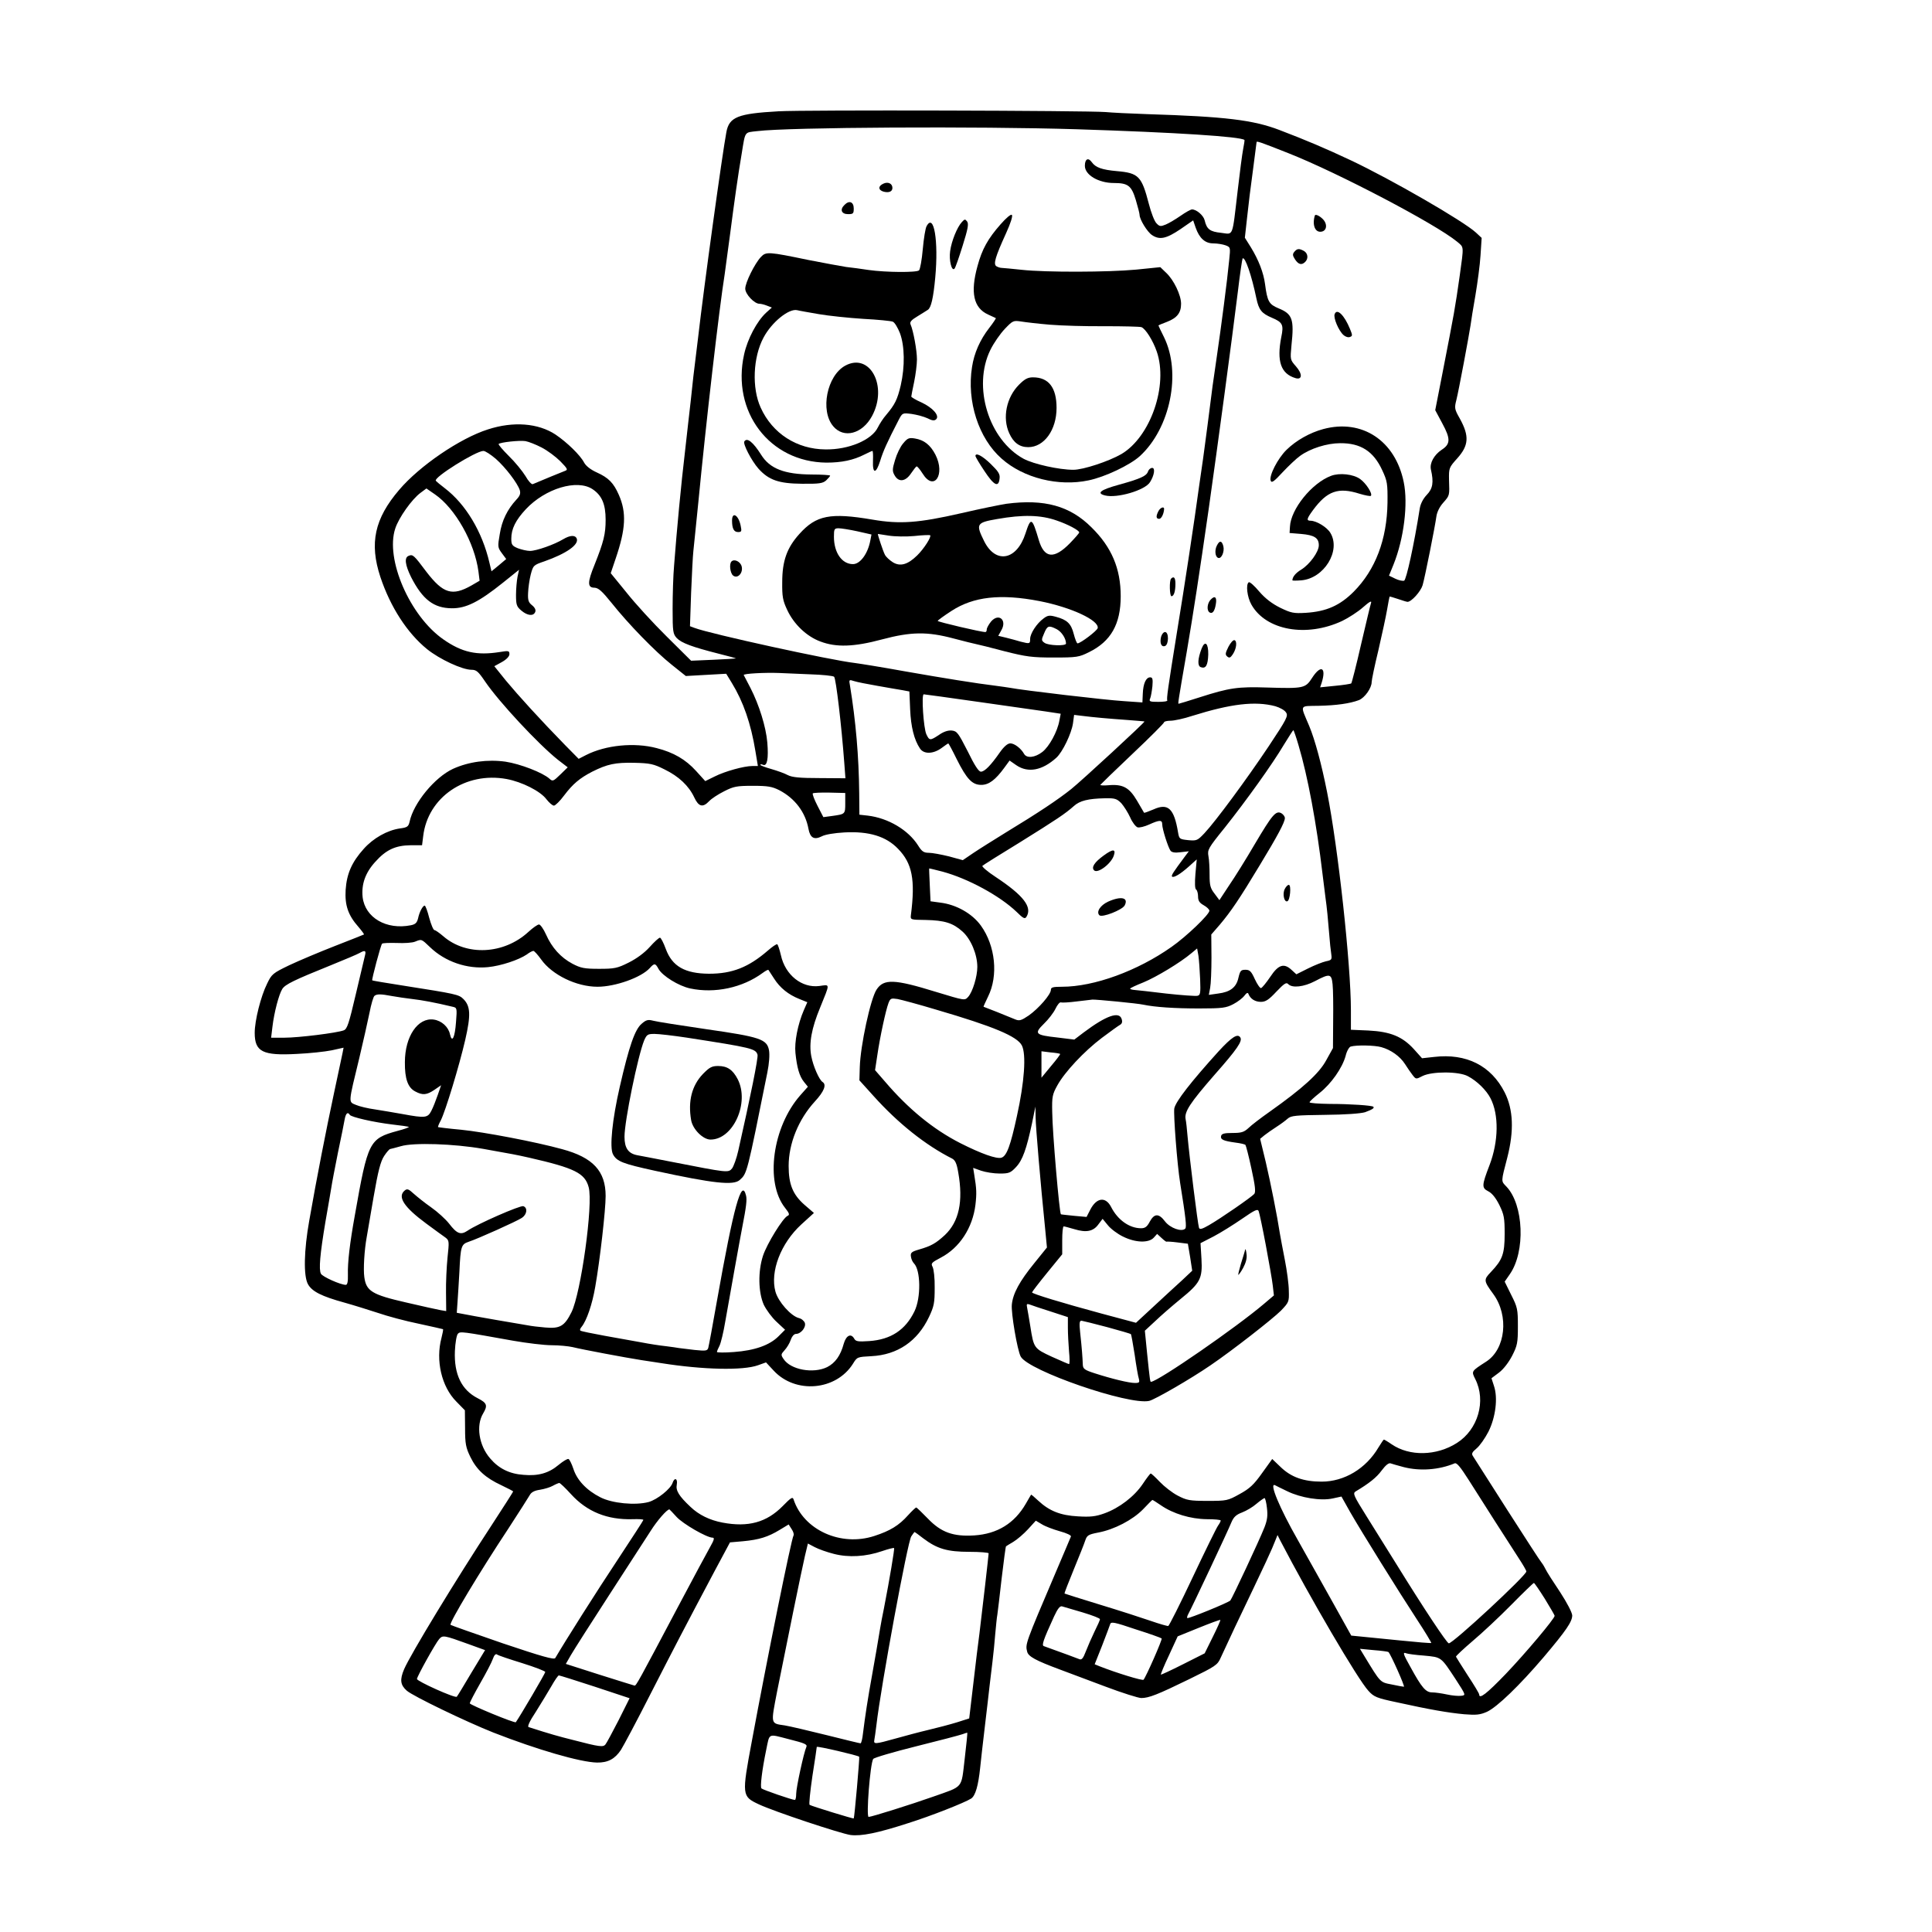 <?xml version="1.0" standalone="no"?>
<!DOCTYPE svg PUBLIC "-//W3C//DTD SVG 20010904//EN"
 "http://www.w3.org/TR/2001/REC-SVG-20010904/DTD/svg10.dtd">
<svg version="1.0" xmlns="http://www.w3.org/2000/svg"
 width="1024pt" height="1024pt" viewBox="0 0 1024 1024"
 preserveAspectRatio="xMidYMid meet">
<g transform="translate(0,1024) scale(0.1,-0.1)"
fill="#000000" stroke="none">
<path d="M4125 9650 c-214 -12 -260 -30 -275 -110 -22 -117 -119 -819 -150
-1090 -11 -91 -22 -183 -25 -205 -2 -22 -9 -80 -14 -130 -6 -49 -19 -169 -30
-265 -21 -176 -44 -420 -58 -605 -5 -55 -8 -159 -8 -232 0 -122 2 -133 22
-155 25 -26 81 -47 223 -83 52 -13 93 -24 90 -25 -3 -1 -57 -4 -121 -7 l-116
-5 -130 129 c-71 70 -167 175 -212 232 l-84 103 26 77 c54 158 58 245 17 338
-28 64 -55 91 -117 119 -33 15 -57 34 -67 52 -20 39 -91 108 -152 149 -91 60
-223 71 -358 27 -148 -47 -362 -193 -470 -320 -131 -153 -159 -283 -100 -462
53 -159 142 -297 248 -383 66 -53 186 -109 235 -109 26 0 36 -9 72 -62 74
-109 283 -333 386 -415 l52 -40 -39 -38 c-37 -36 -41 -38 -58 -22 -36 32 -154
78 -233 90 -95 13 -194 0 -278 -38 -97 -45 -209 -181 -230 -280 -6 -26 -12
-31 -52 -36 -67 -10 -140 -51 -191 -108 -63 -70 -90 -131 -96 -217 -5 -82 13
-135 68 -197 18 -21 31 -39 29 -40 -2 -1 -71 -29 -154 -61 -82 -32 -191 -78
-242 -102 -87 -42 -93 -47 -117 -97 -34 -68 -66 -197 -66 -261 0 -101 42 -122
224 -112 67 3 149 12 184 19 l63 14 -5 -26 c-3 -14 -24 -111 -46 -216 -41
-192 -91 -446 -131 -675 -28 -157 -31 -292 -7 -336 21 -39 73 -65 193 -98 50
-14 130 -39 179 -55 49 -17 146 -43 215 -57 69 -15 127 -28 129 -29 2 -2 -2
-22 -8 -46 -32 -119 0 -259 79 -338 l45 -46 1 -95 c0 -82 4 -103 28 -152 33
-68 80 -111 164 -150 35 -17 63 -31 63 -33 0 -2 -51 -82 -113 -177 -191 -291
-432 -688 -465 -765 -24 -56 -20 -84 14 -114 33 -29 313 -164 459 -222 233
-91 460 -157 549 -159 58 -1 95 19 127 67 14 22 85 155 156 295 128 250 173
337 339 650 l83 155 69 6 c86 8 133 23 194 60 l48 29 16 -25 c9 -13 13 -28 10
-33 -12 -19 -141 -658 -221 -1090 -54 -288 -53 -293 36 -335 83 -39 433 -155
487 -163 57 -7 143 10 306 63 121 38 298 108 333 130 23 15 38 68 48 163 3 30
14 129 25 220 11 91 22 188 25 215 3 28 10 84 15 125 5 41 12 109 15 150 4 41
8 87 11 101 2 15 13 102 23 194 11 92 21 168 23 169 2 2 19 12 39 24 20 12 55
42 78 67 l41 45 32 -19 c17 -11 60 -27 95 -37 37 -10 62 -22 59 -28 -2 -6 -39
-92 -81 -191 -162 -380 -161 -379 -151 -419 6 -26 45 -47 174 -95 42 -16 150
-56 240 -90 90 -34 176 -61 191 -61 40 0 86 18 254 100 141 69 150 75 167 114
10 22 44 95 75 161 172 360 194 407 216 464 l10 25 15 -30 c156 -300 411 -736
467 -796 29 -32 43 -38 152 -61 172 -38 270 -55 356 -63 64 -5 83 -3 120 13
54 25 173 140 300 289 121 143 152 189 152 222 -1 16 -27 66 -64 123 -35 52
-71 108 -79 125 -8 16 -18 31 -21 34 -4 3 -84 127 -179 275 -95 149 -177 277
-183 287 -9 13 -5 21 19 41 17 14 45 54 63 89 38 76 51 179 29 243 l-13 40 40
30 c24 18 52 55 70 90 27 53 30 68 30 155 0 90 -2 101 -35 166 l-35 71 27 39
c84 120 74 369 -18 465 -29 30 -29 23 5 154 36 141 32 254 -14 345 -72 142
-203 208 -374 188 l-64 -7 -43 48 c-61 67 -124 93 -241 99 l-93 4 0 103 c0
242 -68 863 -126 1155 -30 152 -65 280 -95 352 -49 116 -54 105 50 107 94 2
165 12 213 30 31 12 68 64 68 96 0 11 16 88 36 170 19 83 40 179 46 215 6 36
12 66 13 68 1 1 21 -5 45 -13 23 -8 46 -15 50 -15 21 0 70 55 80 88 13 45 66
312 73 364 3 23 17 52 36 73 35 40 34 37 31 123 -1 61 0 64 44 113 61 68 64
118 14 209 -29 51 -30 57 -19 100 13 52 66 336 75 395 3 22 14 94 26 160 11
66 24 161 27 212 l6 92 -30 28 c-66 61 -449 282 -663 383 -134 63 -235 106
-379 161 -139 53 -285 71 -701 84 -91 3 -190 8 -220 11 -101 8 -1593 12 -1735
4z m1580 -95 c531 -17 872 -39 891 -57 1 -2 -2 -23 -7 -48 -5 -25 -18 -124
-29 -220 -30 -254 -21 -232 -88 -224 -59 6 -76 19 -87 66 -6 26 -43 58 -67 58
-7 0 -34 -15 -61 -34 -26 -18 -61 -39 -78 -46 -27 -11 -33 -11 -49 6 -11 10
-29 57 -41 104 -38 146 -54 163 -169 173 -79 7 -113 19 -133 47 -19 27 -37 18
-37 -19 0 -48 72 -91 154 -91 75 0 93 -14 116 -90 11 -37 20 -72 20 -79 0 -24
41 -91 66 -107 40 -27 76 -19 150 31 l68 47 13 -38 c20 -57 50 -84 94 -84 21
0 50 -5 64 -10 27 -10 27 -11 20 -78 -10 -106 -44 -365 -65 -507 -22 -150 -23
-156 -50 -370 -12 -88 -22 -169 -24 -180 -2 -11 -11 -76 -21 -145 -23 -171
-78 -535 -116 -765 -49 -304 -57 -360 -52 -367 2 -5 -19 -8 -47 -8 -46 0 -51
2 -44 18 4 9 9 38 12 65 3 38 1 47 -12 47 -22 0 -37 -33 -39 -87 l-2 -46 -100
7 c-87 5 -534 57 -605 71 -14 2 -45 7 -70 10 -107 13 -280 41 -485 77 -121 22
-240 41 -264 44 -125 14 -766 154 -850 186 l-24 9 6 177 c4 97 9 197 12 222 3
25 14 140 26 255 41 425 111 1032 140 1212 5 34 18 131 29 215 20 155 42 313
61 423 20 122 13 112 82 120 169 21 1173 26 1692 10z m1124 -127 c261 -103
780 -375 894 -469 37 -31 36 -19 14 -179 -26 -181 -26 -181 -93 -525 l-37
-189 38 -71 c44 -81 43 -109 -4 -139 -40 -27 -64 -70 -57 -104 16 -69 10 -102
-22 -135 -19 -20 -33 -47 -37 -72 -30 -191 -71 -378 -83 -383 -8 -2 -29 2 -47
11 l-33 16 24 59 c55 137 78 322 54 437 -45 220 -221 336 -426 281 -71 -19
-144 -60 -195 -110 -47 -46 -94 -138 -84 -164 5 -13 17 -5 63 45 31 33 73 73
93 87 54 39 142 67 212 67 109 1 177 -43 223 -143 27 -58 29 -71 28 -173 -3
-195 -64 -355 -179 -471 -73 -73 -144 -105 -253 -112 -66 -4 -79 -1 -137 27
-44 22 -79 49 -111 86 -25 30 -50 52 -55 49 -17 -10 -9 -79 14 -119 77 -136
291 -175 481 -86 33 16 83 48 110 72 34 30 47 37 43 24 -4 -11 -27 -110 -53
-220 -25 -110 -49 -203 -52 -207 -4 -3 -43 -9 -86 -13 l-79 -8 8 24 c26 82 -4
98 -50 27 -36 -56 -44 -58 -239 -52 -155 5 -199 -1 -358 -52 -59 -19 -109 -34
-111 -34 -4 0 -4 4 43 275 35 206 66 407 116 755 49 345 123 896 155 1155 11
94 23 172 25 175 13 12 48 -90 73 -211 13 -62 28 -80 82 -103 57 -24 64 -37
50 -103 -25 -128 -2 -194 75 -217 37 -11 38 22 3 62 -31 35 -31 36 -24 111 15
140 5 167 -69 197 -50 21 -59 36 -71 128 -8 61 -34 128 -75 195 l-32 51 12
108 c6 59 20 172 31 251 10 79 19 145 19 147 0 8 17 2 169 -58z m-3958 -1560
c31 -16 75 -49 99 -73 39 -40 41 -45 24 -51 -16 -6 -128 -52 -170 -70 -6 -3
-24 16 -39 43 -16 26 -55 74 -88 106 -32 32 -57 61 -54 64 10 9 111 20 142 15
17 -3 55 -18 86 -34z m-243 -60 c52 -46 115 -129 127 -166 5 -18 1 -30 -18
-50 -48 -52 -77 -111 -88 -182 -12 -68 -11 -72 11 -102 l23 -31 -39 -33 -39
-32 -11 46 c-38 164 -126 310 -236 394 -24 18 -45 36 -48 40 -13 17 211 157
252 158 10 0 39 -19 66 -42z m513 -161 c49 -33 69 -79 69 -162 0 -75 -10 -116
-59 -239 -38 -93 -38 -121 0 -121 21 -1 40 -18 90 -80 90 -113 231 -258 319
-328 l75 -60 107 6 107 6 30 -49 c60 -98 101 -214 125 -362 l13 -78 -29 0
c-44 0 -146 -28 -201 -56 l-49 -24 -48 53 c-56 62 -120 99 -210 122 -118 31
-270 16 -374 -37 l-39 -20 -72 73 c-132 135 -249 264 -313 341 l-62 77 40 22
c25 14 40 30 40 42 0 18 -4 19 -52 11 -121 -19 -199 -2 -298 67 -178 124 -309
426 -255 588 19 58 88 155 134 189 l31 23 45 -31 c108 -74 211 -257 231 -410
l6 -48 -43 -25 c-102 -58 -150 -43 -238 71 -68 91 -73 95 -95 86 -24 -9 -19
-48 13 -113 61 -119 120 -164 215 -165 76 -1 145 34 271 135 l86 69 -8 -37
c-4 -21 -8 -64 -8 -96 0 -52 3 -62 28 -83 33 -28 65 -31 74 -7 4 10 -2 23 -17
35 -19 15 -23 27 -21 66 1 26 7 69 14 97 13 48 14 50 73 70 116 41 183 88 171
120 -8 20 -35 19 -72 -3 -46 -28 -142 -62 -176 -62 -16 0 -45 7 -64 14 -31 13
-35 19 -35 51 0 52 23 98 77 156 103 110 272 161 354 106z m1153 -981 c65 -2
122 -8 127 -13 10 -10 39 -256 54 -458 l6 -80 -138 1 c-104 0 -145 4 -168 16
-16 9 -56 23 -87 32 -32 9 -58 19 -58 22 0 4 7 4 15 0 21 -8 29 33 22 118 -7
84 -44 201 -89 289 -18 34 -34 65 -36 69 -4 8 114 14 188 11 25 -1 98 -4 164
-7z m356 -61 c52 -9 112 -20 133 -23 l37 -7 4 -95 c4 -92 21 -161 52 -207 20
-31 70 -30 114 2 19 14 35 25 36 25 2 0 22 -37 44 -82 54 -108 83 -138 131
-138 40 0 75 26 123 92 l27 37 36 -25 c62 -42 137 -28 212 40 33 30 80 128 88
182 l6 45 41 -5 c63 -8 142 -15 241 -22 50 -4 91 -7 91 -8 4 -3 -333 -314
-388 -358 -70 -56 -175 -126 -348 -231 -63 -39 -140 -87 -171 -108 l-56 -38
-73 20 c-41 10 -89 19 -107 19 -27 0 -37 7 -57 39 -52 82 -158 145 -266 158
l-45 5 -1 114 c-2 196 -18 381 -49 571 -6 31 -5 32 22 23 15 -5 71 -16 123
-25z m535 -85 c154 -22 315 -45 358 -51 l79 -12 -7 -36 c-10 -58 -54 -139 -91
-167 -39 -30 -82 -34 -96 -10 -16 29 -51 56 -73 56 -14 0 -33 -16 -55 -47 -48
-69 -81 -103 -101 -103 -12 0 -34 34 -70 108 -50 98 -57 107 -84 110 -20 2
-44 -6 -68 -23 -47 -31 -51 -31 -67 3 -15 32 -27 212 -14 212 5 0 135 -18 289
-40z m1574 -23 c24 -7 50 -21 57 -33 13 -18 5 -34 -92 -180 -117 -175 -280
-396 -340 -460 -37 -39 -41 -41 -86 -37 -46 5 -48 6 -54 41 -21 127 -53 157
-130 122 -26 -11 -48 -19 -50 -18 -1 2 -18 31 -38 65 -41 69 -74 88 -152 81
-24 -2 -43 -1 -42 2 2 3 78 77 171 165 92 87 167 162 167 167 0 4 16 8 34 8
19 0 71 11 116 26 205 64 332 79 439 51z m124 -209 c48 -161 95 -411 127 -683
6 -49 13 -103 15 -120 8 -56 14 -120 20 -195 3 -41 8 -89 11 -107 4 -29 2 -32
-28 -38 -18 -4 -61 -21 -95 -38 l-62 -31 -24 22 c-41 39 -71 30 -114 -35 -21
-31 -43 -58 -49 -60 -5 -2 -20 19 -33 47 -19 42 -27 50 -50 50 -24 0 -28 -5
-37 -42 -11 -51 -43 -76 -108 -84 l-49 -7 7 37 c4 20 7 92 7 160 l-1 123 46
53 c59 70 104 137 209 311 97 160 135 231 135 253 0 9 -9 20 -19 26 -29 15
-48 -8 -141 -165 -45 -77 -106 -175 -135 -217 l-52 -79 -26 35 c-22 28 -26 44
-26 98 0 35 -2 80 -6 100 -6 34 -2 42 87 152 115 145 252 336 313 439 26 42
48 77 50 77 2 0 15 -37 28 -82z m-3361 -126 c76 -37 129 -87 158 -149 23 -49
45 -55 79 -19 12 13 47 36 79 52 51 26 67 29 152 29 80 0 102 -4 140 -23 83
-43 139 -117 155 -205 9 -48 30 -60 70 -40 18 10 67 18 121 21 130 7 221 -21
284 -87 75 -77 92 -163 68 -351 -3 -25 -2 -25 78 -26 100 -2 145 -16 195 -61
45 -40 79 -122 79 -188 0 -51 -25 -132 -48 -158 -19 -21 -17 -21 -172 26 -220
68 -276 70 -314 12 -32 -48 -86 -298 -89 -412 l-2 -69 74 -82 c131 -146 277
-262 418 -333 16 -9 24 -26 32 -74 27 -153 4 -260 -71 -331 -48 -44 -72 -58
-138 -77 -38 -11 -45 -17 -42 -36 1 -12 8 -29 16 -37 36 -36 38 -182 3 -254
-48 -99 -125 -150 -240 -158 -58 -4 -71 -2 -79 12 -17 31 -43 19 -56 -26 -17
-63 -45 -102 -88 -124 -74 -36 -194 -14 -231 43 -15 22 -14 25 5 46 12 13 27
37 33 55 7 20 18 32 28 32 26 0 54 35 47 58 -4 11 -18 23 -32 26 -42 11 -109
86 -124 140 -29 106 28 256 137 356 l67 61 -51 44 c-61 54 -83 108 -83 205 0
119 52 247 139 342 49 53 63 89 41 103 -18 11 -50 84 -60 137 -13 68 1 147 47
258 53 131 54 122 -4 114 -93 -12 -181 58 -204 163 -7 30 -16 56 -19 58 -4 3
-27 -13 -51 -34 -102 -88 -188 -122 -311 -122 -128 1 -195 39 -229 131 -12 33
-26 60 -31 60 -6 0 -30 -22 -55 -50 -28 -31 -69 -61 -111 -82 -60 -30 -75 -33
-157 -33 -78 0 -97 4 -141 27 -62 33 -109 85 -140 155 -13 29 -30 53 -37 53
-8 0 -33 -18 -56 -39 -130 -120 -330 -130 -453 -22 -20 17 -40 31 -45 31 -6 0
-18 29 -28 65 -9 36 -20 65 -24 65 -10 0 -28 -33 -35 -67 -6 -24 -14 -32 -38
-37 -130 -26 -243 40 -256 149 -7 68 14 129 67 187 57 64 107 87 187 88 l61 0
6 48 c24 206 224 343 442 303 81 -15 179 -64 211 -107 15 -19 32 -34 40 -34 7
0 32 24 54 54 46 61 83 92 149 126 80 40 122 49 222 47 85 -2 103 -6 161 -35z
m958 -179 c0 -59 0 -58 -71 -68 l-45 -6 -31 60 c-17 33 -28 62 -25 66 3 3 43
5 89 4 l83 -2 0 -54z m1463 0 c14 -16 35 -49 47 -75 11 -26 29 -49 39 -53 10
-3 38 4 62 15 55 25 69 25 69 1 0 -25 31 -122 44 -140 7 -9 24 -12 53 -8 l44
5 -24 -32 c-58 -78 -70 -96 -65 -102 9 -8 44 13 90 54 l41 37 -7 -77 c-4 -49
-3 -79 4 -83 5 -3 10 -20 10 -36 0 -23 7 -34 30 -47 16 -9 30 -22 30 -29 0
-20 -122 -137 -201 -192 -180 -127 -410 -211 -580 -211 -48 0 -59 -3 -59 -16
0 -25 -65 -99 -117 -136 -40 -27 -50 -30 -72 -21 -14 6 -57 23 -96 39 -38 15
-71 28 -72 28 -1 1 10 25 24 54 55 111 39 269 -38 376 -46 64 -131 112 -216
122 l-51 7 -4 86 c-2 47 -4 87 -3 88 0 1 32 -7 71 -17 136 -37 303 -128 392
-213 35 -35 44 -39 52 -27 33 52 -15 114 -163 212 -43 28 -74 55 -70 59 4 4
93 60 198 124 196 122 241 152 287 193 31 28 75 39 164 41 53 1 63 -2 87 -26z
m-3664 -763 c81 -78 197 -117 308 -106 69 7 162 38 205 67 14 11 30 19 35 19
5 0 23 -20 41 -45 58 -82 187 -145 299 -145 94 0 232 49 277 99 24 27 30 26
46 -4 20 -37 107 -91 168 -104 131 -28 278 4 384 82 15 11 29 19 31 16 1 -2
15 -23 30 -46 31 -49 76 -85 134 -108 l42 -17 -18 -41 c-33 -76 -51 -171 -45
-228 8 -78 21 -123 45 -153 l21 -26 -40 -45 c-148 -168 -188 -462 -81 -597 23
-29 25 -37 14 -42 -24 -9 -110 -148 -131 -212 -27 -83 -25 -193 4 -259 13 -27
43 -68 68 -91 l45 -42 -35 -35 c-47 -47 -126 -75 -236 -83 -49 -4 -90 -3 -90
0 0 4 6 19 14 34 7 15 21 72 30 127 18 103 82 461 91 505 20 102 25 142 19
164 -23 93 -65 -57 -154 -559 -22 -126 -43 -238 -46 -249 -5 -16 -13 -17 -73
-11 -36 4 -73 9 -82 10 -9 2 -40 6 -70 10 -30 3 -88 12 -129 20 -41 7 -129 23
-195 35 -66 12 -124 24 -128 27 -5 3 -2 12 6 21 26 32 56 118 72 212 25 142
55 406 55 481 0 132 -67 204 -230 248 -141 39 -415 91 -535 103 -66 6 -121 13
-123 14 -2 1 4 17 14 35 25 49 99 293 130 428 30 131 28 178 -10 216 -24 24
-39 27 -319 71 -89 14 -163 26 -164 28 -4 3 45 187 52 194 3 4 38 5 78 4 40
-2 83 1 97 7 35 14 33 15 79 -29z m4082 -170 c3 -76 1 -85 -15 -88 -10 -2 -84
3 -165 12 -80 10 -156 18 -168 19 -13 1 -23 4 -23 7 0 3 32 18 70 33 68 28
196 105 255 155 l30 25 7 -39 c3 -21 7 -77 9 -124z m-4426 128 c-3 -13 -25
-106 -49 -207 -37 -158 -46 -185 -64 -192 -37 -14 -240 -39 -314 -39 l-71 0 7
58 c9 76 34 171 52 200 16 25 62 47 260 127 72 29 140 58 150 64 28 16 35 13
29 -11z m5128 -155 c3 -27 4 -113 3 -193 l-1 -145 -36 -65 c-38 -70 -124 -148
-299 -272 -47 -33 -98 -72 -113 -87 -24 -22 -38 -26 -85 -26 -44 0 -57 -4 -60
-16 -4 -19 12 -26 76 -35 26 -3 50 -9 53 -12 3 -4 18 -61 32 -127 20 -91 23
-122 15 -133 -15 -17 -178 -130 -241 -166 -35 -20 -48 -24 -52 -14 -7 21 -51
377 -61 488 -3 36 -7 75 -10 88 -8 39 24 87 153 235 121 137 149 179 137 198
-14 23 -45 3 -115 -73 -145 -160 -228 -266 -235 -303 -5 -30 15 -295 31 -395
30 -186 35 -234 27 -242 -19 -19 -80 3 -107 38 -33 44 -57 43 -81 -1 -14 -27
-25 -35 -46 -35 -62 0 -124 44 -159 113 -29 56 -77 50 -110 -14 l-20 -39 -67
6 c-37 4 -68 7 -69 8 -8 6 -45 433 -46 541 -2 82 1 95 27 142 39 71 142 181
236 252 44 33 87 64 96 69 11 6 14 16 9 31 -13 42 -81 19 -201 -71 l-50 -38
-89 11 c-118 13 -126 20 -72 73 23 22 51 58 61 79 10 21 23 37 29 34 7 -2 44
0 82 5 39 5 77 9 85 10 21 1 240 -20 270 -27 62 -13 166 -20 295 -20 125 0
144 3 182 23 23 12 49 32 58 44 12 16 19 19 22 10 10 -26 35 -42 66 -42 25 0
42 11 82 54 42 44 53 51 63 40 21 -22 83 -15 142 16 78 41 87 40 93 -17z
m-4987 -62 c27 -5 76 -12 109 -16 52 -6 118 -18 214 -41 23 -5 24 -7 18 -81
-6 -83 -21 -113 -32 -65 -8 39 -44 72 -86 78 -84 12 -153 -89 -153 -226 -1
-88 16 -135 55 -155 39 -21 61 -19 102 9 l35 24 -18 -52 c-10 -29 -25 -67 -34
-84 -19 -37 -32 -39 -151 -17 -44 8 -111 19 -148 25 -37 5 -83 16 -101 24 -40
17 -41 4 19 251 20 83 43 188 53 235 9 47 21 88 27 92 13 10 33 10 91 -1z
m2888 -73 c304 -89 427 -141 452 -189 24 -47 14 -193 -26 -374 -34 -157 -54
-212 -82 -221 -26 -8 -107 21 -218 77 -145 74 -276 182 -399 326 l-53 61 12
79 c14 97 45 239 59 276 10 26 14 27 48 22 21 -4 114 -29 207 -57z m2357 -198
c51 -14 100 -49 126 -90 12 -19 30 -45 40 -58 18 -23 18 -23 53 -5 50 25 192
25 240 -1 48 -25 98 -74 120 -117 45 -87 43 -228 -5 -354 -42 -109 -42 -121
-7 -139 20 -10 40 -35 59 -73 25 -51 28 -69 28 -153 0 -107 -12 -138 -73 -202
-39 -41 -39 -46 13 -117 84 -115 65 -292 -38 -358 -79 -51 -79 -50 -58 -92 59
-116 15 -268 -97 -339 -108 -69 -251 -72 -346 -7 -20 14 -39 25 -41 25 -2 0
-15 -19 -29 -42 -66 -112 -181 -181 -301 -181 -96 0 -162 24 -217 77 l-45 43
-54 -75 c-44 -62 -66 -82 -119 -111 -63 -35 -68 -36 -170 -36 -95 0 -110 3
-158 28 -29 15 -71 48 -94 72 -24 25 -45 45 -49 45 -3 0 -22 -25 -42 -55 -45
-67 -125 -128 -203 -156 -47 -17 -75 -20 -141 -16 -93 5 -152 29 -210 83 -20
19 -37 33 -38 32 -1 -2 -14 -23 -28 -48 -60 -104 -151 -160 -273 -168 -112 -7
-176 16 -246 89 -31 32 -59 59 -62 59 -3 0 -23 -19 -43 -41 -49 -55 -96 -83
-179 -110 -178 -58 -375 32 -428 194 -5 15 -14 9 -58 -36 -85 -86 -182 -113
-319 -87 -68 13 -125 41 -169 83 -62 58 -79 87 -73 118 6 33 -12 40 -22 10
-10 -32 -81 -89 -127 -102 -71 -19 -194 -7 -256 25 -73 37 -124 91 -143 151
-9 27 -21 51 -26 52 -6 2 -29 -12 -52 -31 -52 -44 -108 -60 -186 -53 -75 5
-132 34 -177 87 -60 69 -76 175 -37 239 25 42 20 55 -29 80 -86 44 -126 127
-121 250 2 44 9 85 16 92 13 13 19 12 292 -37 74 -13 166 -24 205 -24 39 0 89
-5 111 -10 52 -13 282 -56 365 -69 36 -5 83 -13 105 -16 221 -35 433 -40 513
-11 l42 15 41 -44 c115 -124 330 -106 420 37 22 36 23 36 98 40 138 7 244 79
305 208 27 57 30 75 30 155 1 50 -5 99 -11 110 -10 19 -6 23 43 49 100 52 169
158 184 280 7 60 6 86 -6 158 l-6 38 42 -15 c24 -8 67 -15 98 -15 49 0 58 3
87 34 35 37 56 97 85 233 l18 88 1 -59 c1 -53 25 -338 51 -594 l9 -94 -67 -83
c-78 -96 -113 -160 -119 -219 -5 -43 29 -243 47 -276 40 -75 573 -259 681
-235 30 7 219 116 324 188 115 78 330 246 374 290 42 44 44 47 42 106 0 33
-10 107 -21 163 -11 57 -23 119 -26 138 -15 98 -49 268 -75 380 l-30 124 23
19 c13 10 41 30 63 44 22 14 49 34 60 44 18 16 42 18 196 20 112 1 190 7 214
14 38 14 51 22 44 29 -7 7 -123 15 -231 15 -60 1 -108 4 -107 9 0 4 24 26 53
49 62 49 120 132 138 196 6 26 19 48 27 50 31 9 127 7 162 -3z m-1702 -36 c2
-2 -20 -31 -48 -64 l-51 -62 0 70 0 70 48 -6 c26 -2 49 -6 51 -8z m-3765 -323
c8 -12 125 -39 225 -51 46 -5 86 -11 88 -13 2 -2 -25 -12 -60 -21 -150 -41
-157 -55 -226 -446 -27 -149 -39 -252 -37 -317 1 -36 -3 -53 -11 -53 -28 0
-124 43 -132 59 -12 22 -5 103 24 276 14 77 27 158 31 180 3 22 19 105 35 185
17 80 33 160 36 178 6 31 16 41 27 23z m706 -180 c167 -30 169 -30 245 -47
241 -55 295 -82 315 -156 25 -89 -41 -562 -91 -663 -37 -74 -61 -88 -139 -81
-36 3 -76 8 -90 11 -14 2 -90 15 -170 29 -80 14 -159 28 -177 32 l-32 6 4 57
c2 31 7 103 10 161 6 134 10 145 48 158 47 15 256 109 283 127 27 18 32 53 8
62 -15 6 -244 -94 -296 -130 -36 -24 -56 -17 -98 38 -19 24 -62 63 -95 86 -33
23 -74 56 -92 72 -27 25 -35 28 -48 17 -40 -33 -4 -88 114 -175 45 -33 91 -67
103 -75 19 -15 19 -21 10 -105 -5 -50 -9 -134 -8 -187 l1 -97 -30 5 c-16 3
-99 21 -184 41 -179 41 -210 60 -220 134 -6 41 0 144 13 214 3 17 19 111 36
210 24 139 37 189 56 218 13 20 28 37 32 37 4 1 30 7 57 15 67 20 282 13 435
-14z m4149 -510 c17 -91 34 -187 37 -215 l6 -52 -53 -45 c-147 -125 -555 -407
-598 -413 -5 -1 -6 5 -21 150 l-12 121 54 50 c29 28 89 80 134 117 106 86 118
109 112 214 l-5 83 70 36 c38 20 105 62 150 93 68 47 83 54 88 41 4 -9 21 -90
38 -180z m-757 45 c66 -33 136 -35 163 -6 l18 20 24 -22 c14 -13 25 -21 26
-19 1 1 27 0 57 -4 l56 -7 12 -71 11 -72 -53 -50 c-30 -27 -97 -89 -150 -138
l-95 -88 -183 49 c-211 57 -368 105 -368 112 0 3 36 50 80 104 l80 98 0 74 c0
41 3 74 8 74 4 0 29 -7 57 -15 62 -19 100 -12 127 26 l22 29 28 -34 c15 -19
51 -46 80 -60z m-384 -397 l92 -30 0 -57 c0 -31 3 -87 6 -124 4 -38 4 -68 0
-68 -3 0 -44 18 -91 39 -95 44 -96 46 -114 161 -7 41 -14 86 -17 99 -4 19 -2
22 13 17 10 -4 60 -21 111 -37z m300 -83 c67 -18 124 -35 126 -37 2 -2 11 -51
20 -109 8 -58 18 -115 22 -127 5 -20 3 -23 -21 -23 -31 0 -122 22 -212 51 -56
18 -63 24 -64 47 -1 33 -5 88 -14 170 -5 48 -4 62 7 62 7 -1 68 -16 136 -34z
m1572 -742 c86 -22 186 -15 270 20 11 5 31 -20 75 -89 76 -121 211 -331 264
-413 23 -35 41 -66 41 -71 0 -21 -388 -381 -411 -381 -10 0 -134 187 -278 420
-46 74 -118 189 -159 255 -67 107 -73 120 -57 130 72 43 111 74 138 111 21 28
37 41 47 38 8 -3 40 -12 70 -20z m-4413 -144 c84 -92 191 -136 326 -132 31 1
57 0 57 -4 0 -3 -62 -98 -137 -212 -109 -164 -278 -431 -330 -520 -6 -10 -70
8 -278 78 -148 51 -273 95 -277 98 -9 9 158 286 305 508 57 88 109 169 115
180 8 15 25 24 54 28 24 4 54 13 68 21 14 8 29 14 34 15 5 0 33 -27 63 -60z
m3796 16 c72 -35 178 -52 241 -38 l46 10 46 -82 c62 -108 257 -421 355 -571
43 -65 76 -121 75 -123 -2 -2 -75 4 -162 13 -88 9 -182 18 -211 21 l-51 5 -93
167 c-51 92 -137 244 -190 339 -97 170 -154 307 -121 291 4 -2 33 -17 65 -32z
m-108 -88 c5 -41 2 -64 -13 -103 -28 -71 -172 -378 -181 -388 -12 -12 -223
-98 -228 -93 -3 2 0 12 6 23 15 26 210 440 228 485 12 28 25 40 57 52 23 9 57
29 76 46 19 16 38 29 42 30 4 0 10 -24 13 -52z m-561 13 c64 -44 156 -72 242
-73 41 0 74 -3 74 -7 0 -4 -6 -16 -14 -27 -8 -11 -69 -135 -135 -275 -66 -140
-124 -255 -129 -257 -5 -1 -47 11 -93 27 -46 16 -167 55 -269 86 -102 31 -186
58 -188 59 -1 2 21 59 49 127 28 68 56 138 61 154 9 27 16 32 68 42 86 16 183
67 238 123 26 27 48 50 50 50 2 0 23 -13 46 -29z m-2568 -61 c34 -37 160 -110
191 -110 11 0 8 -12 -12 -47 -15 -27 -91 -167 -168 -313 -215 -406 -225 -425
-234 -424 -4 1 -88 27 -186 58 l-178 57 27 47 c15 26 106 169 202 317 96 149
195 302 220 340 36 57 87 115 100 115 1 0 18 -18 38 -40z m1308 -114 c73 -55
127 -71 244 -71 56 0 102 -4 102 -8 0 -9 -34 -305 -49 -427 -6 -41 -20 -159
-32 -262 l-22 -186 -66 -21 c-36 -11 -104 -29 -151 -40 -47 -11 -125 -32 -175
-46 -107 -30 -115 -30 -111 -8 2 10 7 45 11 78 24 209 166 976 185 1002 8 12
16 23 17 23 2 0 23 -15 47 -34z m-474 -82 c78 -20 169 -15 256 15 32 11 60 18
63 16 3 -4 -24 -166 -54 -320 -8 -38 -17 -86 -20 -105 -13 -78 -25 -150 -44
-255 -21 -115 -36 -213 -47 -302 -3 -29 -9 -53 -13 -53 -4 0 -86 20 -182 44
-96 24 -195 47 -220 51 -76 11 -74 4 -40 181 50 251 130 643 147 716 l16 67
36 -19 c21 -11 66 -27 102 -36z m3768 -238 c28 -46 52 -87 52 -90 0 -15 -154
-198 -259 -308 -101 -105 -141 -136 -141 -109 0 5 -27 50 -60 100 -33 51 -61
96 -63 100 -1 4 39 41 88 83 50 42 142 128 205 192 63 64 117 116 120 116 3 0
29 -38 58 -84z m-2450 -72 c50 -15 92 -31 92 -36 0 -5 -13 -34 -29 -66 -15
-31 -36 -79 -46 -105 -14 -37 -22 -46 -34 -41 -13 5 -87 33 -188 69 -13 4 -5
29 54 158 19 41 31 56 42 53 9 -3 58 -17 109 -32z m690 -130 l-43 -87 -115
-58 c-63 -32 -116 -56 -117 -55 -2 2 17 48 43 103 l46 100 111 45 c62 25 113
44 115 42 2 -1 -16 -42 -40 -90z m-271 -8 c5 -5 -83 -204 -96 -219 -6 -6 -143
36 -232 71 l-27 11 39 98 c21 54 40 105 43 114 4 15 21 12 136 -27 73 -23 134
-45 137 -48z m-3677 -29 l91 -33 -72 -119 c-39 -66 -74 -124 -78 -128 -9 -9
-211 82 -211 94 0 13 99 191 118 212 19 21 25 20 152 -26z m4879 -43 c12 -11
89 -184 82 -184 -4 0 -33 5 -65 12 -62 12 -58 8 -145 151 l-23 38 73 -7 c41
-3 76 -8 78 -10z m-4591 -59 c67 -21 122 -42 122 -47 0 -7 -132 -232 -156
-266 -5 -7 -244 92 -244 100 0 6 25 53 55 106 31 54 61 111 67 129 7 21 16 29
22 24 6 -5 66 -25 134 -46z m4780 40 c93 -9 88 -5 167 -125 55 -85 55 -85 30
-88 -15 -2 -49 1 -76 7 -28 6 -63 11 -79 11 -33 0 -55 26 -113 132 -41 73 -44
83 -23 75 7 -3 50 -9 94 -12z m-4395 -165 l184 -61 -58 -116 c-33 -64 -64
-122 -70 -129 -12 -15 -31 -13 -169 23 -80 20 -123 32 -238 69 -8 2 4 30 38
81 27 43 64 104 82 135 18 32 36 58 40 58 4 0 90 -27 191 -60z m1960 -383
c-19 -160 -4 -142 -168 -200 -113 -40 -326 -107 -341 -107 -14 0 8 281 24 307
4 7 107 37 227 67 121 30 231 59 245 64 14 5 26 9 27 8 1 -1 -5 -64 -14 -139z
m-839 64 c-14 -31 -54 -216 -54 -248 0 -18 -3 -33 -7 -33 -14 0 -168 53 -177
61 -8 7 3 98 25 204 19 91 7 86 120 57 83 -21 99 -27 93 -41z m280 -52 c3 -4
-25 -321 -29 -327 -2 -3 -223 65 -234 72 -4 3 3 71 15 153 13 81 23 151 23
154 1 6 219 -45 225 -52z"/>
<path d="M4683 9267 c-30 -13 -29 -35 1 -43 28 -7 46 1 46 20 0 23 -23 34 -47
23z"/>
<path d="M4476 9154 c-26 -25 -16 -49 19 -49 27 0 30 3 30 30 0 35 -24 45 -49
19z"/>
<path d="M5304 9052 c-68 -77 -99 -133 -123 -222 -39 -141 -21 -222 56 -257
21 -10 39 -18 41 -19 2 -1 -13 -24 -34 -51 -50 -64 -81 -135 -92 -208 -29
-182 35 -379 157 -486 116 -103 301 -149 461 -115 87 18 219 81 271 128 162
148 222 442 128 632 -16 32 -29 59 -29 61 0 1 20 10 45 19 54 21 75 48 75 96
0 46 -39 127 -79 164 l-31 30 -128 -13 c-149 -14 -479 -15 -607 -1 -49 5 -97
10 -105 10 -8 0 -21 4 -29 9 -17 11 -6 49 51 174 24 53 37 92 31 98 -5 5 -29
-15 -59 -49z m261 -533 c61 -5 191 -9 290 -8 99 0 187 -2 195 -5 22 -9 61 -71
81 -129 62 -179 -33 -453 -188 -544 -66 -38 -201 -83 -254 -83 -76 0 -210 30
-263 58 -186 101 -272 383 -177 577 18 37 53 87 77 112 42 44 45 45 86 39 24
-4 93 -12 153 -17z"/>
<path d="M5401 8201 c-67 -67 -89 -176 -52 -257 23 -51 55 -74 101 -74 84 0
150 91 150 208 0 108 -42 162 -125 162 -27 0 -43 -8 -74 -39z"/>
<path d="M5098 9063 c-25 -27 -55 -101 -62 -154 -7 -48 8 -109 23 -93 5 5 24
60 43 121 28 89 33 116 24 129 -11 14 -13 13 -28 -3z"/>
<path d="M4911 9041 c-6 -10 -15 -65 -20 -121 -5 -57 -14 -107 -20 -113 -12
-12 -174 -11 -267 2 -38 6 -91 13 -119 16 -27 4 -117 21 -200 37 -212 44 -225
45 -252 16 -33 -35 -83 -136 -83 -168 0 -29 48 -80 75 -80 8 0 25 -4 40 -10
l26 -10 -30 -27 c-49 -45 -99 -139 -117 -221 -68 -304 135 -571 436 -574 81 0
143 13 202 43 20 10 39 19 42 19 3 0 4 -23 3 -51 -3 -72 16 -72 38 -2 16 52
36 97 98 217 20 38 20 38 69 32 27 -4 65 -14 84 -23 25 -13 37 -14 46 -5 19
19 -18 61 -78 89 -30 13 -54 28 -54 31 0 4 7 39 15 77 8 39 15 93 15 120 0 48
-19 152 -34 186 -5 12 4 23 36 42 24 15 49 30 56 35 17 11 29 63 39 171 18
194 -7 345 -46 272z m-571 -466 c52 -9 158 -20 235 -25 77 -4 148 -11 157 -15
10 -4 26 -31 38 -61 25 -68 27 -176 4 -277 -18 -75 -30 -100 -77 -156 -16 -18
-35 -48 -44 -66 -32 -67 -155 -119 -278 -117 -151 1 -281 84 -343 221 -48 104
-41 268 15 372 43 81 134 155 178 145 11 -3 63 -12 115 -21z"/>
<path d="M4480 8302 c-97 -53 -134 -238 -64 -321 56 -67 155 -41 206 54 85
158 -11 338 -142 267z"/>
<path d="M4787 7890 c-15 -17 -34 -57 -43 -88 -15 -49 -15 -60 -2 -82 21 -37
57 -33 86 10 13 19 26 36 30 38 4 1 18 -16 32 -38 60 -97 122 -6 68 100 -27
52 -60 78 -109 86 -31 5 -39 2 -62 -26z"/>
<path d="M3945 7900 c-8 -13 38 -102 75 -144 54 -60 107 -79 230 -80 93 -1
111 2 129 18 11 11 21 22 21 25 0 3 -44 6 -98 6 -145 1 -222 31 -268 105 -43
68 -75 93 -89 70z"/>
<path d="M5170 7823 c0 -4 21 -40 48 -80 50 -76 75 -89 80 -39 3 23 -6 37 -47
77 -45 44 -81 62 -81 42z"/>
<path d="M6085 7742 c-7 -24 -38 -39 -154 -71 -98 -27 -122 -45 -74 -57 63
-16 211 27 238 70 23 36 29 76 12 76 -9 0 -18 -8 -22 -18z"/>
<path d="M5335 7570 c-33 -5 -141 -27 -240 -50 -227 -52 -326 -59 -471 -34
-224 38 -298 23 -387 -76 -66 -73 -91 -143 -91 -255 -1 -77 3 -98 26 -147 35
-76 103 -141 176 -168 84 -32 178 -29 327 11 154 41 240 42 379 5 54 -14 108
-28 120 -30 11 -2 80 -19 151 -38 115 -29 145 -33 260 -33 122 0 134 2 186 28
117 57 169 149 169 297 0 146 -48 260 -155 365 -114 114 -250 151 -450 125z
m266 -89 c59 -20 119 -52 119 -63 0 -4 -22 -29 -49 -57 -84 -86 -136 -81 -165
16 -36 122 -42 124 -71 35 -46 -142 -158 -163 -219 -40 -45 91 -41 98 69 117
136 24 231 22 316 -8z m-1057 -57 l75 -17 -6 -31 c-13 -71 -54 -126 -92 -126
-59 0 -101 61 -101 145 0 41 2 45 25 45 13 0 58 -7 99 -16z m167 -23 c32 -5
92 -6 135 -2 44 5 81 6 84 4 8 -7 -32 -71 -69 -107 -50 -49 -90 -60 -129 -36
-17 11 -36 28 -42 40 -10 19 -40 110 -37 110 1 0 27 -4 58 -9z m799 -347 c168
-33 316 -102 308 -143 -3 -14 -91 -81 -107 -81 -4 0 -13 23 -20 50 -14 55 -35
75 -95 91 -33 9 -43 8 -65 -9 -36 -26 -71 -80 -71 -108 0 -27 -2 -27 -50 -15
-19 6 -54 15 -77 21 l-42 10 16 29 c32 54 -13 94 -54 47 -12 -15 -23 -34 -23
-42 0 -8 -3 -14 -7 -14 -20 -1 -253 54 -253 59 0 3 33 27 73 53 117 76 260 92
467 52z m91 -149 c26 -14 49 -49 49 -76 0 -14 -94 -11 -114 4 -17 12 -17 16
-2 50 17 41 24 44 67 22z"/>
<path d="M6140 7531 c-14 -27 -13 -41 4 -41 12 0 25 28 26 53 0 14 -20 7 -30
-12z"/>
<path d="M3880 7481 c0 -43 10 -61 32 -61 18 0 20 4 14 32 -11 58 -46 79 -46
29z"/>
<path d="M3877 7264 c-13 -13 -7 -61 8 -74 24 -20 55 13 46 48 -7 26 -39 41
-54 26z"/>
<path d="M6207 7173 c-10 -10 -8 -93 2 -93 13 0 21 26 21 66 0 32 -8 42 -23
27z"/>
<path d="M6154 6865 c-8 -33 1 -56 21 -49 20 8 21 74 0 74 -8 0 -17 -11 -21
-25z"/>
<path d="M6969 9098 c-15 -50 1 -91 34 -86 30 4 34 41 8 67 -18 18 -39 27 -42
19z"/>
<path d="M6860 8905 c-10 -12 -9 -20 4 -40 18 -27 35 -32 54 -13 18 18 14 46
-7 58 -26 14 -36 13 -51 -5z"/>
<path d="M7074 8575 c-8 -19 21 -88 47 -111 10 -9 25 -14 34 -10 14 5 14 9 0
43 -30 73 -69 111 -81 78z"/>
<path d="M7055 7718 c-102 -38 -214 -177 -218 -270 l-2 -33 61 -5 c70 -6 94
-21 94 -60 0 -35 -48 -101 -93 -129 -30 -18 -47 -39 -47 -57 0 -2 21 -2 46 0
121 9 213 157 155 252 -18 30 -74 64 -105 64 -23 0 -20 11 13 56 75 102 134
123 247 87 30 -9 56 -14 60 -11 10 11 -25 66 -57 89 -36 26 -109 34 -154 17z"/>
<path d="M6450 7349 c-13 -24 -10 -61 7 -66 17 -6 34 33 27 62 -8 30 -20 32
-34 4z"/>
<path d="M6416 7061 c-18 -20 -21 -57 -5 -67 15 -9 27 6 33 43 7 38 -5 49 -28
24z"/>
<path d="M6511 6812 c-17 -34 -18 -42 -6 -52 11 -9 17 -6 29 12 20 30 24 70 9
75 -7 2 -21 -14 -32 -35z"/>
<path d="M6369 6803 c-21 -55 -23 -92 -5 -99 27 -10 38 9 40 67 1 59 -17 77
-35 32z"/>
<path d="M6810 5529 c-14 -25 -4 -72 13 -66 15 4 22 87 8 87 -6 0 -15 -9 -21
-21z"/>
<path d="M5849 5705 c-48 -35 -66 -62 -50 -78 19 -19 92 36 105 80 11 34 -6
34 -55 -2z"/>
<path d="M5873 5461 c-41 -19 -64 -54 -46 -72 14 -14 121 28 134 52 22 42 -19
51 -88 20z"/>
<path d="M3401 4814 c-36 -30 -67 -120 -116 -334 -40 -174 -55 -323 -36 -358
20 -38 52 -50 221 -87 313 -68 418 -79 451 -49 39 35 38 32 146 569 10 49 13
95 9 118 -11 59 -46 71 -332 112 -137 20 -264 40 -282 45 -27 7 -37 5 -61 -16z
m241 -74 c342 -53 363 -58 373 -90 5 -14 -37 -221 -102 -509 -9 -40 -24 -82
-33 -94 -20 -24 -23 -23 -320 35 -85 17 -167 32 -182 35 -48 9 -68 38 -68 98
0 84 71 429 104 510 14 32 19 35 55 35 23 0 100 -9 173 -20z"/>
<path d="M3725 4547 c-58 -61 -79 -143 -62 -243 8 -49 63 -104 103 -104 120 0
208 195 144 320 -26 50 -55 70 -104 70 -33 0 -46 -7 -81 -43z"/>
<path d="M6600 3618 c-1 -5 -3 -11 -4 -15 -1 -5 -10 -32 -19 -62 -9 -30 -15
-56 -14 -58 2 -1 14 15 26 37 14 26 21 51 18 72 -2 18 -5 30 -7 26z"/>
</g>
</svg>
